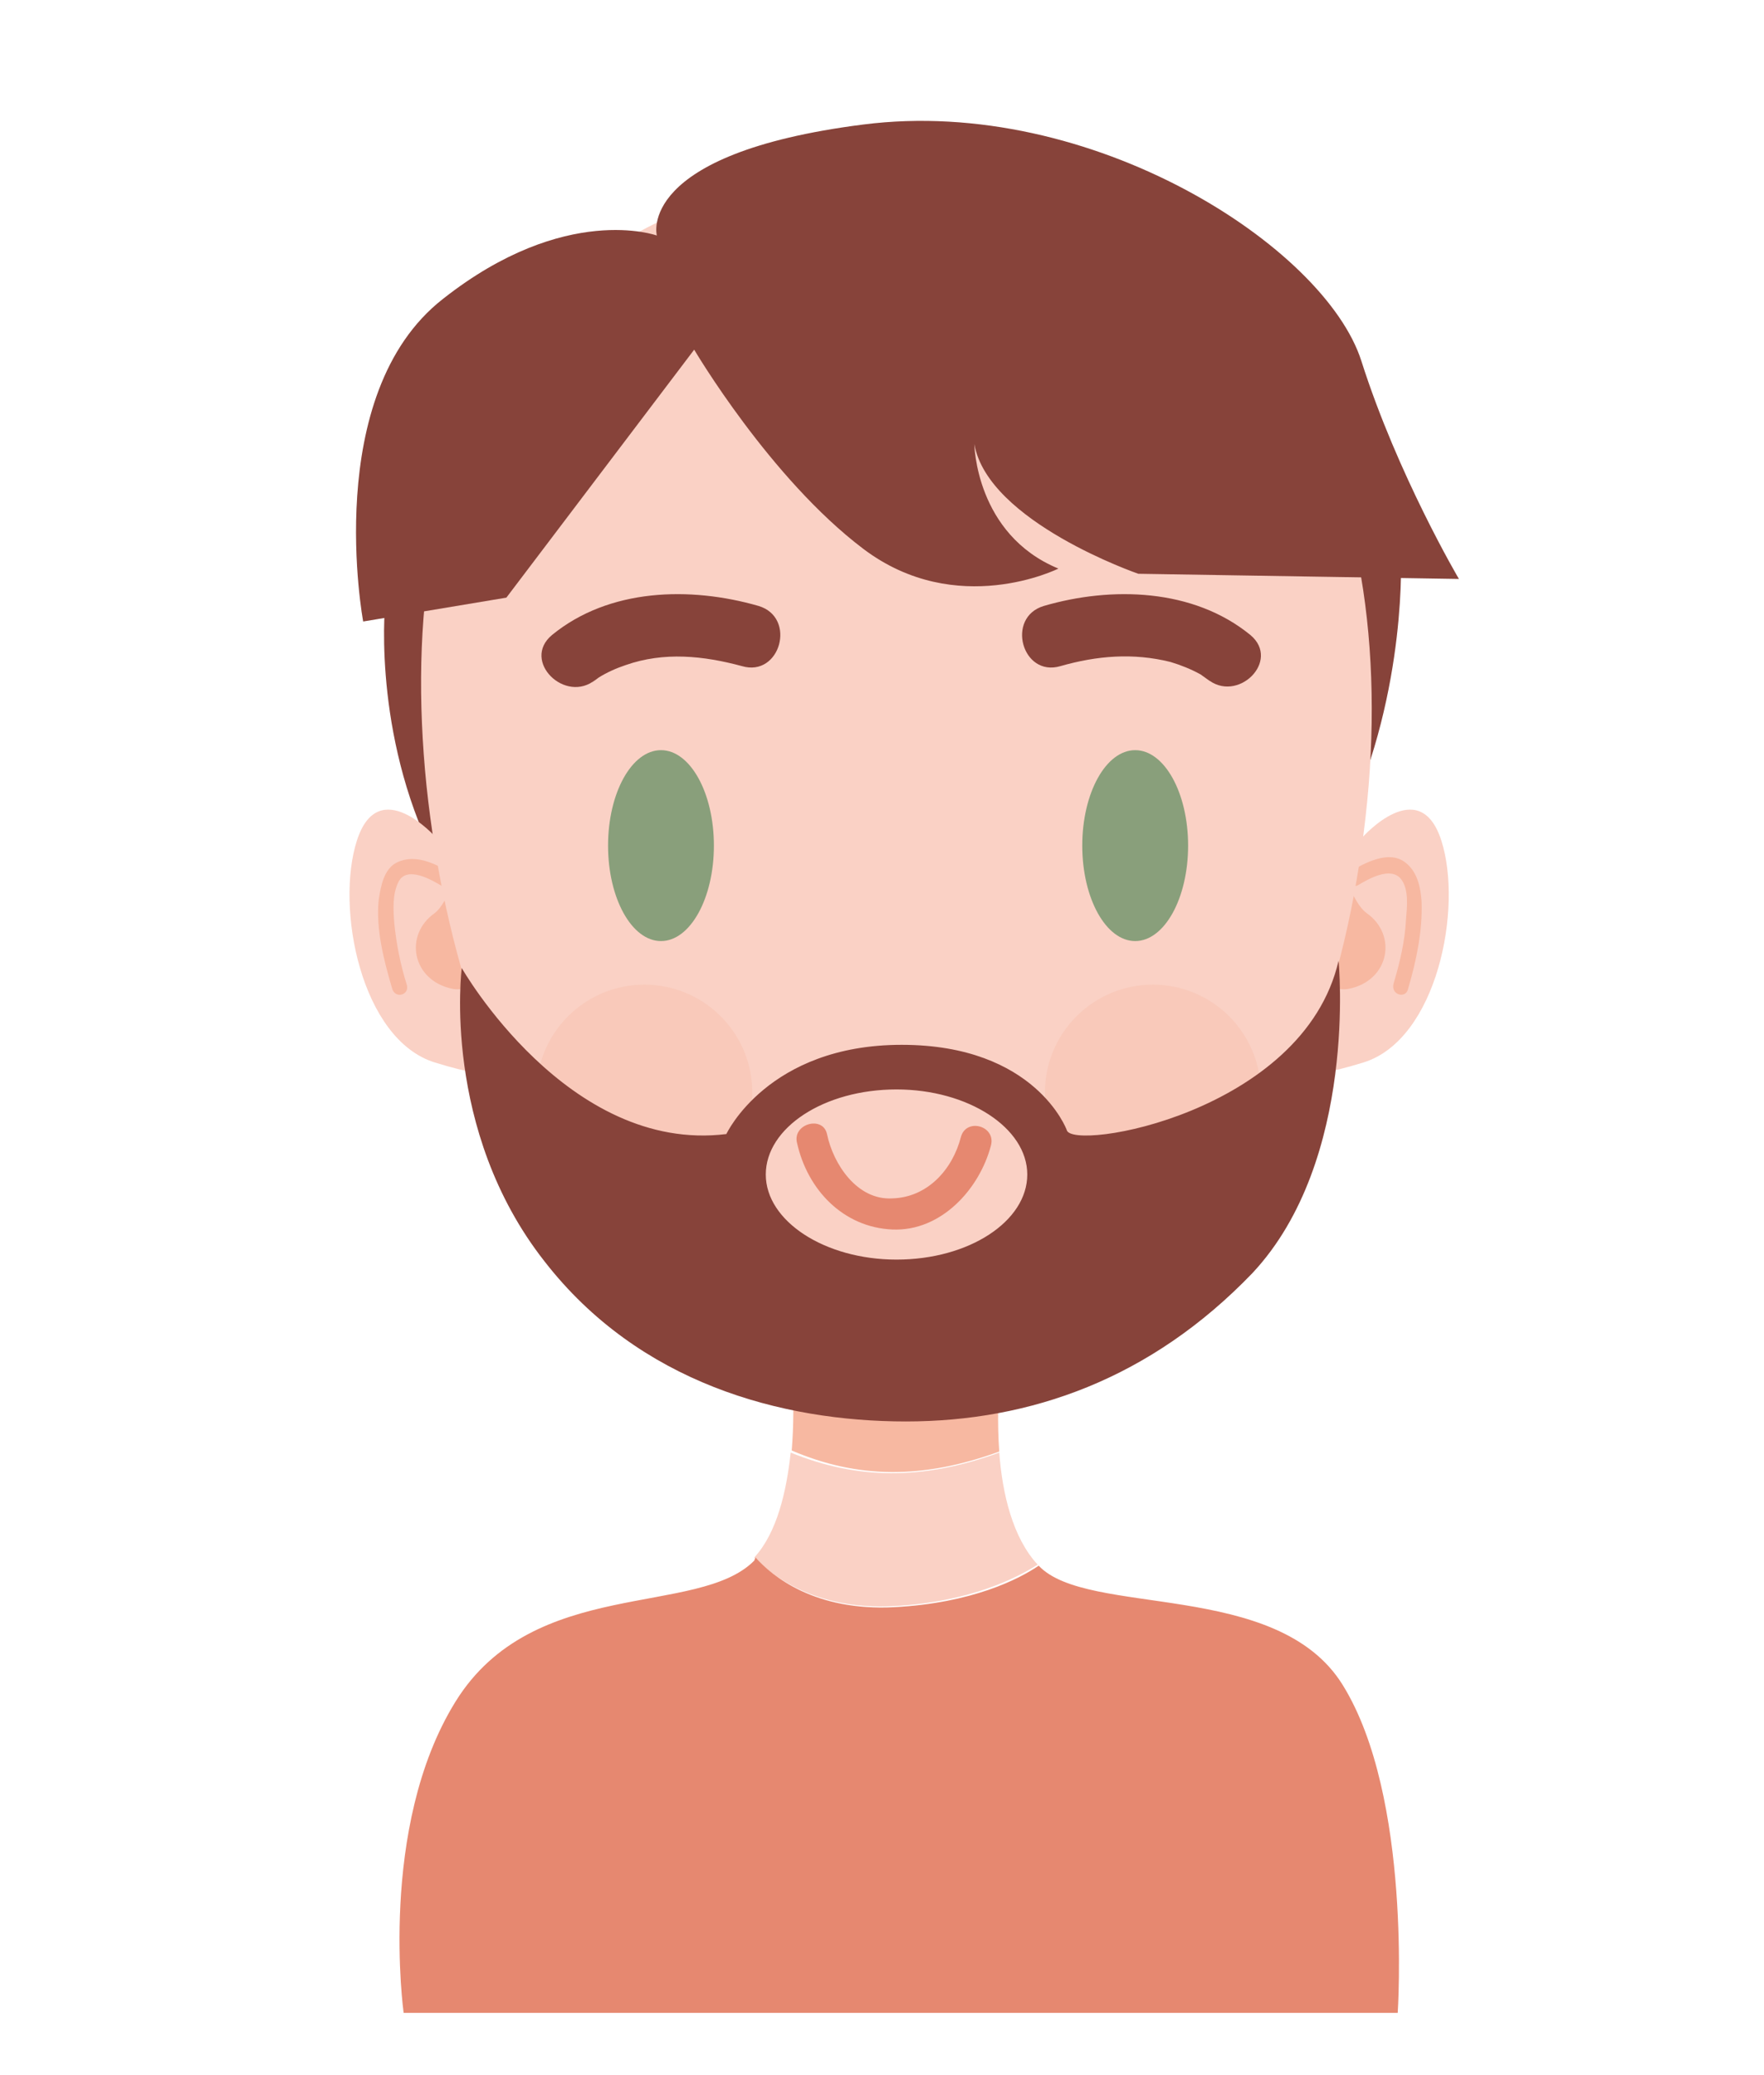 <?xml version="1.0" encoding="utf-8"?>
<!-- Generator: Adobe Illustrator 17.1.0, SVG Export Plug-In . SVG Version: 6.00 Build 0)  -->
<!DOCTYPE svg PUBLIC "-//W3C//DTD SVG 1.1//EN" "http://www.w3.org/Graphics/SVG/1.1/DTD/svg11.dtd">
<svg version="1.1" id="Layer_1" xmlns="http://www.w3.org/2000/svg" xmlns:xlink="http://www.w3.org/1999/xlink" x="0px" y="0px"
	viewBox="212 320 170 200" xml:space="preserve">
<g>
	<g>
		<g>
			<path fill="#87433A" d="M249.2,377.6c-0.2,0.2-4.9,47.4,47.8,47.4c52.7,0,50-51.6,50-51.6l-70.3-22.7L249.2,377.6z"/>
			<g>
				<g>
					<path fill="#FAD1C5" d="M343.3,400.7c0,0,5.5-6.2,7.6,0.3c2.1,6.5-0.4,19.2-7.5,21.4c-7.1,2.2-5.7,0.3-5.7,0.3L343.3,400.7z"/>
				</g>
				<g>
					<path fill="#FAD1C5" d="M254,400.7c0,0-5.5-6.2-7.6,0.3c-2.1,6.5,0.4,19.2,7.5,21.4c7.1,2.2,5.7,0.3,5.7,0.3L254,400.7z"/>
				</g>
				<path fill="#F7B8A1" d="M256.8,404.9c2,2.6,2.7,11.2-1.2,10.4s-4.7-5.2-1.7-7.3C255.2,407,255.9,403.7,256.8,404.9z"/>
				<g>
					<g>
						<path fill="#F7B8A1" d="M251.2,414.9c-0.6-1.9-1-3.9-1.2-5.9c-0.1-1.3-0.2-2.8,0.4-4c0.8-1.6,3.2-0.2,4.2,0.4
							c0.8,0.5,1.6-0.8,0.8-1.3c-1.5-0.9-3.4-1.8-5.1-1c-1.3,0.6-1.6,2.3-1.8,3.6c-0.3,2.8,0.5,5.9,1.3,8.6
							C250.1,416.3,251.5,415.9,251.2,414.9L251.2,414.9z"/>
					</g>
				</g>
				<path fill="#F7B8A1" d="M340.8,404.9c-2,2.6-2.7,11.2,1.2,10.4c3.9-0.8,4.7-5.2,1.7-7.3C342.3,407,341.7,403.7,340.8,404.9z"/>
				<g>
					<g>
						<path fill="#F7B8A1" d="M347.7,415.3c0.8-2.7,1.4-5.6,1.3-8.4c-0.1-1.4-0.4-2.9-1.6-3.8c-1.6-1.2-3.9,0.1-5.3,0.9
							c-0.8,0.5-0.1,1.8,0.8,1.3c1-0.6,3.1-1.8,4.1-0.6c0.8,1,0.6,2.7,0.5,3.9c-0.1,2.1-0.6,4.2-1.2,6.2
							C346,415.9,347.5,416.3,347.7,415.3L347.7,415.3z"/>
					</g>
				</g>
				<g>
					<g>
						<path fill="#FAD1C5" d="M298.1,474.8c7.5-0.4,12-2.8,13.9-4c0,0,0,0,0,0c-2.4-2.6-3.4-6.8-3.7-10.8c-7.4,2.7-13.7,2.6-20.1,0
							c-0.4,3.7-1.3,7.7-3.5,10.1C286.3,471.8,290.5,475.2,298.1,474.8z"/>
					</g>
					<path fill="#E68870" d="M255.9,484c-7.5,12.1-5,30-5,30h95.8c0,0,1.4-20.8-5.3-31.6c-6.3-10.2-24.6-6.5-29.3-11.5
						c-1.9,1.3-6.4,3.6-13.9,4c-7.7,0.4-11.8-3-13.4-4.8c0,0.1-0.1,0.2-0.1,0.3C279.3,475.9,263.4,471.9,255.9,484z"/>
					<path fill="#F7B8A1" d="M308.3,459.9c-0.4-5.5,0.4-10.7,0.4-10.7l-20.5,1.2c0,0,0.5,4.5,0.1,9.4
						C294.6,462.5,300.9,462.6,308.3,459.9z"/>
				</g>
				<g>
					<path fill="#FAD1C5" d="M343.9,395.7c-2.8,33.4-20.3,59-45.4,59c-25.1,0-42-26.7-45.4-59c-3.3-32.4,8.8-59,45.4-59
						C332.2,336.8,346.5,363.3,343.9,395.7z"/>
				</g>
				<ellipse fill="#899F7B" cx="321.4" cy="401.5" rx="5.1" ry="9.2"/>
				<ellipse fill="#899F7B" cx="275.7" cy="401.5" rx="5.1" ry="9.2"/>
				<g>
					<g>
						<path fill="#E68870" d="M288.8,430.1c1,4.6,4.5,8.2,9.2,8.4c4.7,0.2,8.4-3.9,9.5-8.1c0.5-1.9-2.4-2.7-2.9-0.8
							c-0.8,3.1-3.2,5.8-6.6,5.9c-3.4,0.2-5.7-3.3-6.3-6.2C291.3,427.5,288.4,428.3,288.8,430.1L288.8,430.1z"/>
					</g>
				</g>
				<g>
					<g>
						<path fill="#87433A" d="M269.4,385.5c-0.8,0.7,0,0,0.3-0.2c0.8-0.5,1.7-0.9,2.6-1.2c3.7-1.3,7.5-0.9,11.2,0.1
							c3.7,1.1,5.3-4.7,1.6-5.8c-6.6-1.9-14.4-1.7-19.9,2.8C262.2,383.7,266.5,387.9,269.4,385.5L269.4,385.5z"/>
					</g>
				</g>
				<g>
					<g>
						<path fill="#87433A" d="M332.5,381.2c-5.5-4.5-13.4-4.7-19.9-2.8c-3.7,1.1-2.1,6.9,1.6,5.8c3.5-1,7-1.3,10.6-0.4
							c1,0.3,2,0.7,2.9,1.2c0.3,0.2,1.5,1.1,0.6,0.4C331.2,387.9,335.5,383.7,332.5,381.2L332.5,381.2z"/>
					</g>
				</g>
				<circle opacity="0.31" fill="#F7B8A1" cx="323.1" cy="425.3" r="10.4"/>
				<circle opacity="0.31" fill="#F7B8A1" cx="274.1" cy="425.3" r="10.4"/>
			</g>
			<path fill="#87433A" d="M247,379.9c0,0-4.1-21.9,7.7-31.1c11.8-9.3,20.6-6.1,20.6-6.1s-2.1-7.9,19.9-10.7
				c22-2.8,44.5,11.8,48,22.8c3.5,11,9.4,21,9.4,21l-30.9-0.5c0,0-14.5-5-15.8-12.5c0,0,0.1,8.7,8.1,12c0,0-9.8,4.9-18.8-1.9
				c-9-6.8-16.3-19.2-16.3-19.2l-18.1,23.9L247,379.9z"/>
		</g>
		<g>
			<path fill="#87433A" d="M341,412.6c-3.4,14.7-25.8,18.4-26.2,16.3c0,0-3-8.2-15.9-8.2c-12.9,0-16.9,8.6-16.9,8.6
				c-15.3,1.9-25.5-16-25.5-16s-2,15.6,8,28.3c9.1,11.7,22.8,15.4,34.8,15.4c12,0,23.6-4.1,33.4-14.3
				C342.9,431.8,341,412.6,341,412.6z M298.4,441.4c-6.9,0-12.6-3.7-12.6-8.2s5.6-8.2,12.6-8.2c6.9,0,12.6,3.7,12.6,8.2
				S305.4,441.4,298.4,441.4z"/>
		</g>
	</g>
</g>
</svg>

